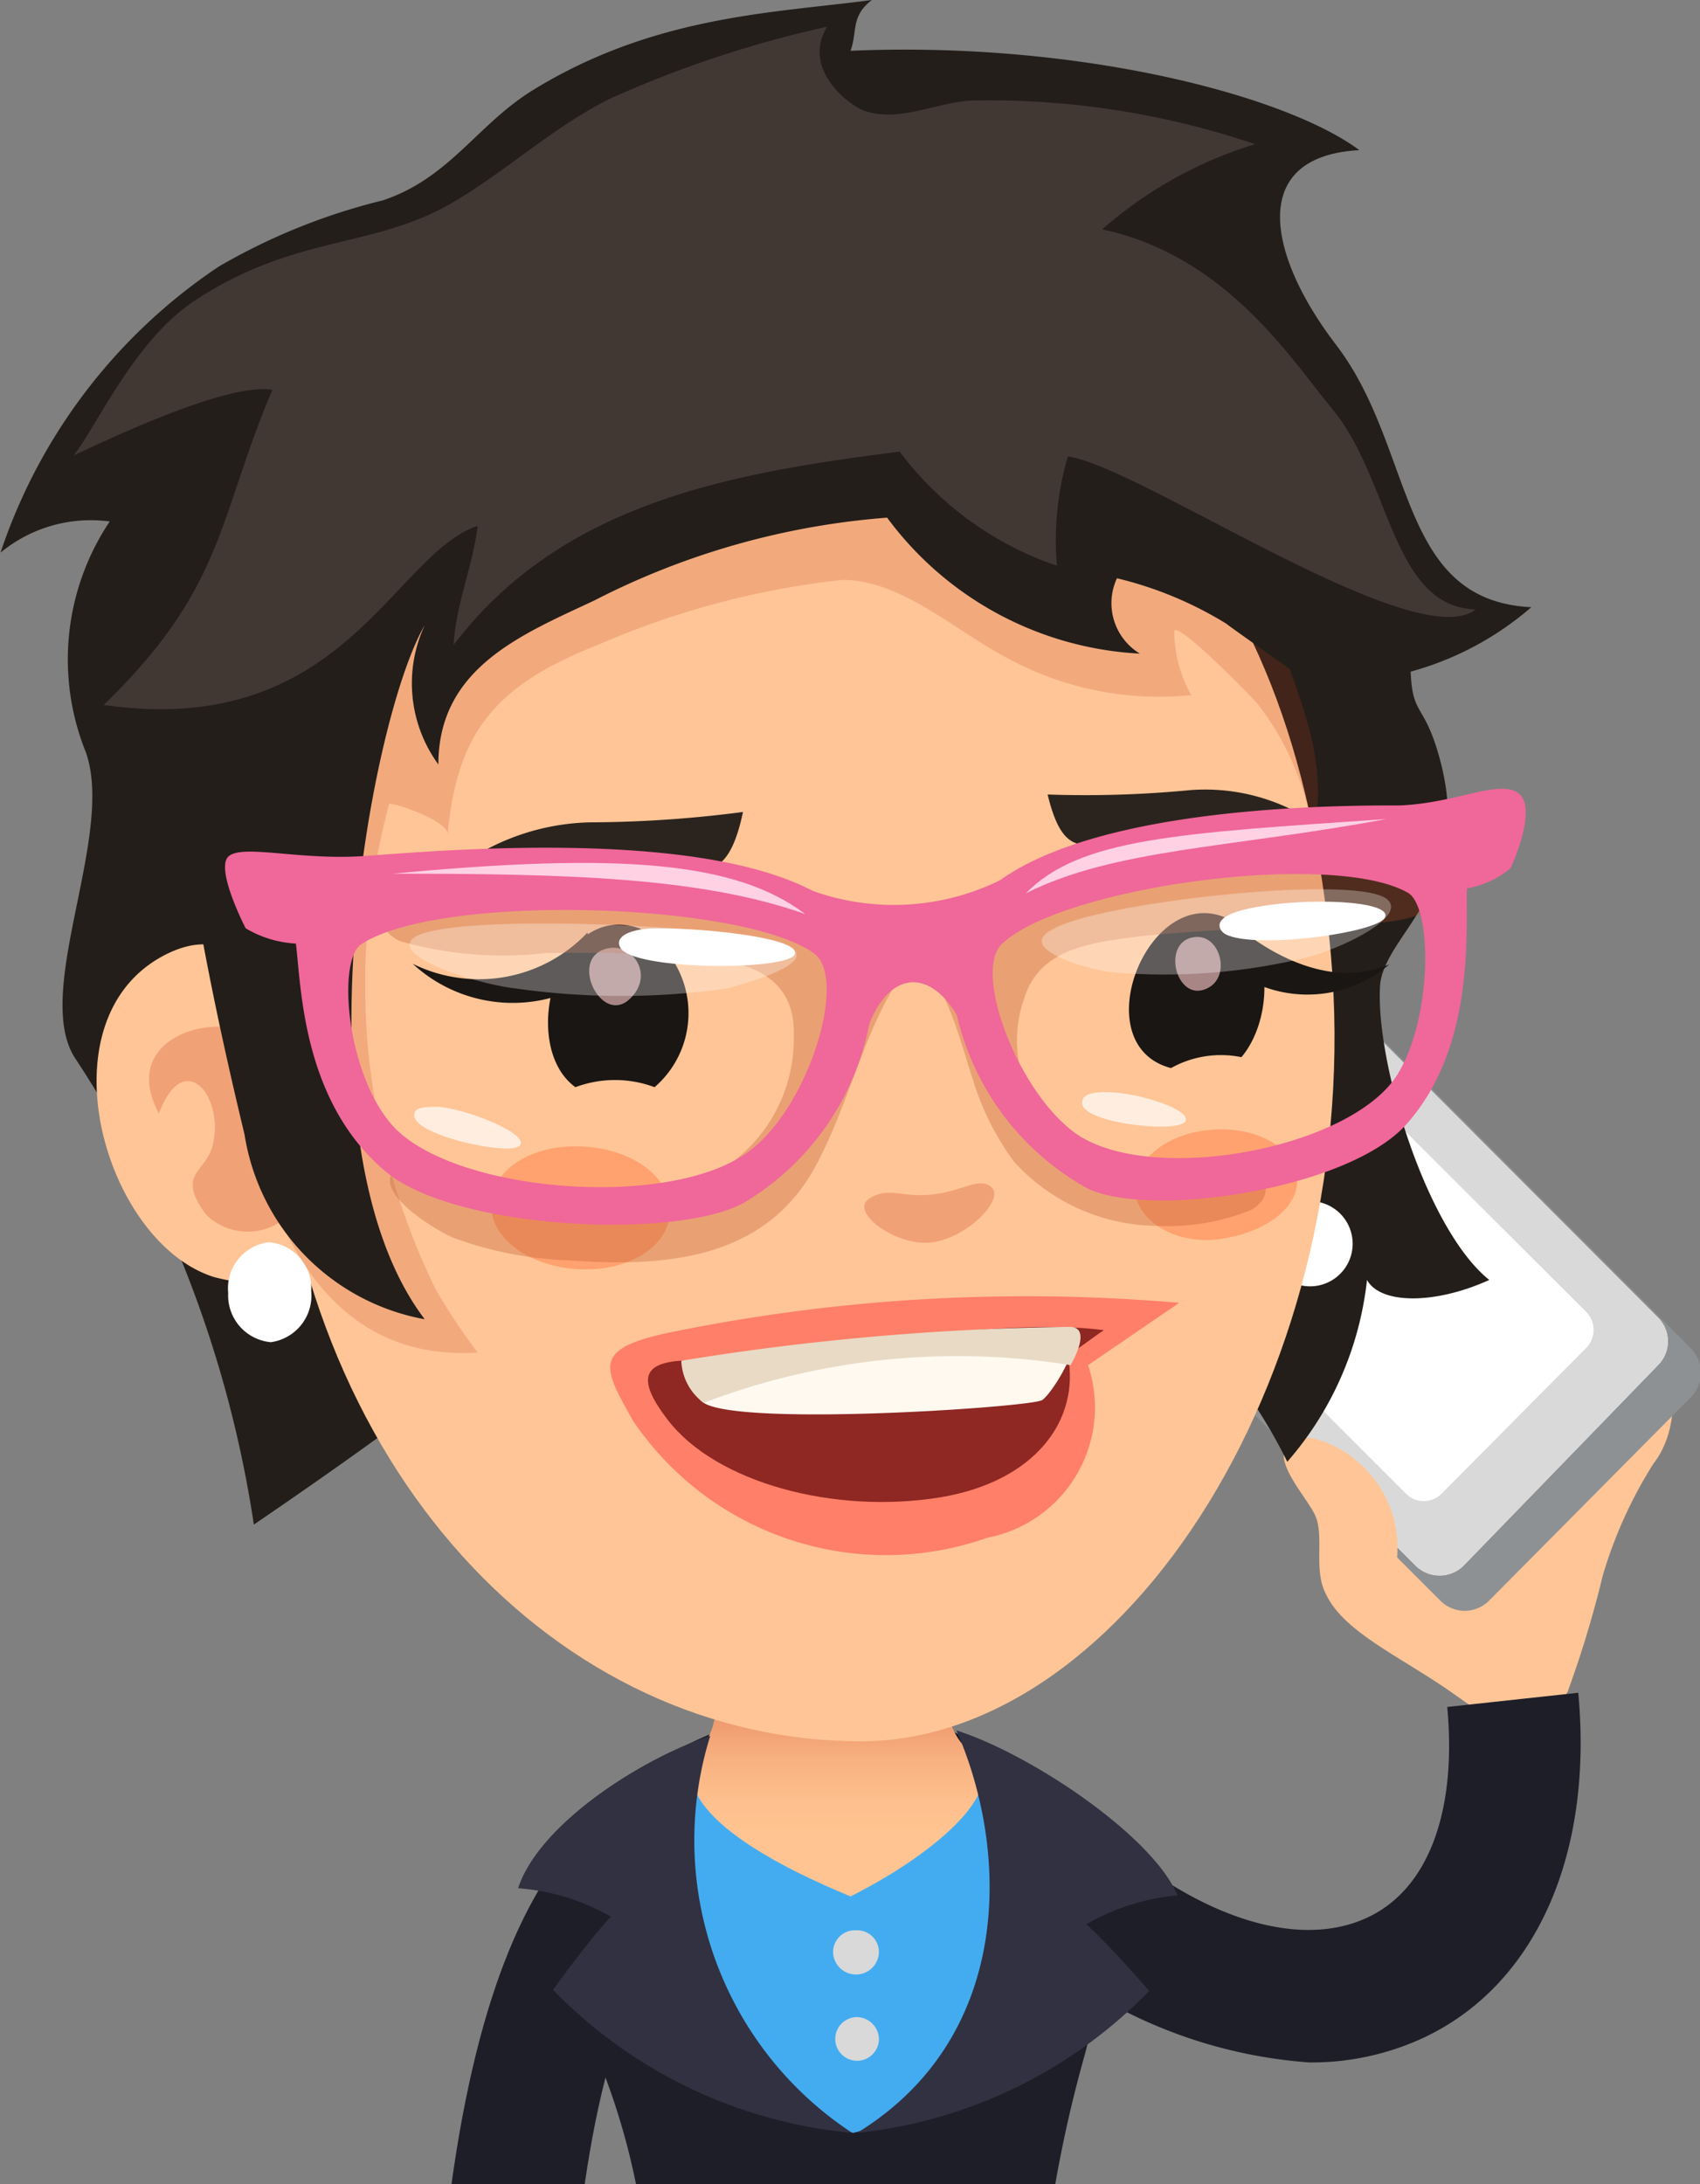 <svg id="레이어_1" data-name="레이어 1" xmlns="http://www.w3.org/2000/svg" xmlns:xlink="http://www.w3.org/1999/xlink" viewBox="0 0 31.14 40">
  <rect x="0" y="0" width="31.14" height="40" fill="#808080" stroke="none"/>
  <defs>
    <style>
      .cls-1 {
        fill: #1e1e29;
      }

      .cls-2 {
        fill: #ffc596;
      }

      .cls-3 {
        fill: #8e9194;
      }

      .cls-4 {
        fill: #141418;
      }

      .cls-5 {
        fill: #d9d9d9;
      }

      .cls-24, .cls-25, .cls-6 {
        fill: #fff;
      }

      .cls-7 {
        fill: #43acf0;
      }

      .cls-8 {
        fill: url(#linear-gradient);
      }

      .cls-9 {
        fill: #313142;
      }

      .cls-10 {
        fill: #231e1a;
      }

      .cls-11 {
        fill: #d14f2e;
      }

      .cls-11, .cls-22, .cls-24 {
        opacity: 0.3;
      }

      .cls-12 {
        fill: #bf3c1b;
        opacity: 0.2;
      }

      .cls-13 {
        fill: #423833;
      }

      .cls-14 {
        fill: #1a1614;
      }

      .cls-15 {
        fill: #2b241e;
      }

      .cls-16 {
        fill: #a88686;
      }

      .cls-17 {
        fill: #ffa26f;
      }

      .cls-18 {
        fill: #ff3b3b;
        opacity: 0.5;
      }

      .cls-19 {
        fill: #8f2722;
      }

      .cls-20 {
        fill: #fff9f0;
      }

      .cls-21 {
        fill: #e8dac5;
      }

      .cls-22 {
        fill: #b54d26;
      }

      .cls-23 {
        fill: #f06799;
      }

      .cls-25 {
        opacity: 0.7;
      }

      .cls-26 {
        fill: #ffd1e2;
      }
    </style>
    <linearGradient id="linear-gradient" x1="20.16" y1="31.44" x2="20.16" y2="33.57" gradientUnits="userSpaceOnUse">
      <stop offset="0" stop-color="#ee996d"/>
      <stop offset="0.02" stop-color="#ee9a6e"/>
      <stop offset="0.37" stop-color="#f8b181"/>
      <stop offset="0.71" stop-color="#fdbf8d"/>
      <stop offset="1" stop-color="#ffc491"/>
    </linearGradient>
  </defs>
  <title>1</title>
  <g>
    <path class="cls-1" d="M17.4,35.07l-1.51-1.9c-1.41,1.13-2.33,3.38-2.81,6.83h2.44C16,36.7,16.86,35.5,17.4,35.07Z" transform="translate(-4.81)"/>
    <g>
      <path class="cls-2" d="M29.67,27.3c-1.62,2,0,2.54,1.55,3.57.77.51,1.69,1.4,2.31.1a19.86,19.86,0,0,0,.64-2.12,8.11,8.11,0,0,1,.93-2.05C36.24,25.34,34.67,21.19,29.67,27.3Z" transform="translate(-4.81)"/>
      <g>
        <path class="cls-3" d="M29.18,18.08a.66.66,0,0,0-.91,0l-3.68,3.73a.63.63,0,0,0,0,.9l6.6,6.6a.63.63,0,0,0,.9,0l3.69-3.72a.64.64,0,0,0,0-.9Z" transform="translate(-4.81)"/>
        <path class="cls-4" d="M28.93,17.86a.62.62,0,0,0-.87,0l-3.61,3.65a.63.63,0,0,0,0,.88l6.29,6.29a.63.63,0,0,0,.88,0L35.19,25a.62.62,0,0,0,0-.87Z" transform="translate(-4.81)"/>
        <path class="cls-5" d="M28.93,17.86a.62.62,0,0,0-.87,0l-3.61,3.65a.63.63,0,0,0,0,.88l6.29,6.29a.63.63,0,0,0,.88,0L35.19,25a.62.62,0,0,0,0-.87Z" transform="translate(-4.81)"/>
        <path class="cls-6" d="M29,19.17a.46.46,0,0,0-.66,0L25.7,21.82a.48.48,0,0,0,0,.67l4.86,4.86a.46.46,0,0,0,.66,0l2.64-2.66a.47.47,0,0,0,0-.67Z" transform="translate(-4.81)"/>
      </g>
      <path class="cls-2" d="M28.34,26.56c-.11.32.43.9.56,1.19.21.45-.14,1.3.41,1.66s.8-.06,1-.44a2.06,2.06,0,0,0-.63-2.2C29.37,26.48,28.52,26.06,28.34,26.56Z" transform="translate(-4.81)"/>
      <path class="cls-1" d="M31.32,31.26c.18,1.94-.36,3.35-1.47,3.86-1.42.66-3.55-.17-5.43-2.12l-1.73,1.69a8.88,8.88,0,0,0,6.1,3.08,4.87,4.87,0,0,0,2.07-.44C32.92,36.38,34,34,33.72,31Z" transform="translate(-4.81)"/>
    </g>
    <g>
      <path class="cls-1" d="M24.68,37.63c.54-2,.37-4-1.18-5.26a6,6,0,0,0-7.22.31c-1.15.87-1.7,2.16-.65,4.7A12.79,12.79,0,0,1,16.46,40h7.68A23.86,23.86,0,0,1,24.68,37.63Z" transform="translate(-4.81)"/>
      <path class="cls-7" d="M22.57,32.07c-.84-.4-4.62-.45-5.13.08-1.37,1.4-1.2,5.88,3,6.91C23.85,38.23,24.15,32.82,22.57,32.07Z" transform="translate(-4.81)"/>
      <path class="cls-5" d="M20.49,35.35a.4.4,0,0,0-.42.39.42.42,0,0,0,.84,0A.4.4,0,0,0,20.49,35.35Z" transform="translate(-4.81)"/>
      <path class="cls-5" d="M20.49,36.94a.4.4,0,1,0,.42.4A.41.41,0,0,0,20.49,36.94Z" transform="translate(-4.81)"/>
      <path class="cls-8" d="M22.51,32c-.39-.26-.62-1.59-.56-2.64C22.08,27,18,26.91,18,29.49c0,1.15,0,2.12-.29,2.43-.59.61-.24,1.6,2.68,2.81C22,33.92,23.5,32.63,22.51,32Z" transform="translate(-4.81)"/>
    </g>
    <g>
      <path class="cls-9" d="M22.33,31.69c1,2.29,1,5.64-1.82,7.37a8.7,8.7,0,0,0,5.35-2.6s-.69-.8-1.15-1.22a4.06,4.06,0,0,1,1.67-.53C25.91,33.6,23.66,32.11,22.33,31.69Z" transform="translate(-4.81)"/>
      <path class="cls-9" d="M17.82,31.79c-1.23.4-3.13,1.6-3.52,2.79a4,4,0,0,1,1.7.52c-.43.46-1.06,1.34-1.06,1.34a8.76,8.76,0,0,0,5.48,2.62A6.41,6.41,0,0,1,17.82,31.79Z" transform="translate(-4.81)"/>
    </g>
    <g>
      <path class="cls-10" d="M29.28,6.31c-1.24-1.62-1.63-3.45.43-3.56-1.34-1-5.13-2-9.32-1.82.13-.36,0-.63.39-.93-1.8.24-4,.28-6.24,1.67-1,.63-1.51,1.6-2.72,2a11.31,11.31,0,0,0-3,1.21,10.16,10.16,0,0,0-4,5.24,2.6,2.6,0,0,1,2-.57,4.54,4.54,0,0,0-.44,4.22c.55,1.53-1,4.43-.18,5.63a21.27,21.27,0,0,1,3.26,8.52s3.3-2.24,3.59-2.65c.54-.75.66-1.68,1.25-2.42a8,8,0,0,1,6.31-2.61c1.65,0,2.25.75,3.23,1.85.64.73,3.06,1.65,4.55,4.68a6.06,6.06,0,0,0,1.46-3.33c.25.45,1.25.45,2.24,0-1.16-.93-2.09-4-2-5.4.09-1,1.88-1.83,1-4.45-.24-.69-.41-.55-.44-1.29a5.65,5.65,0,0,0,2.21-1.18C30.39,11,30.74,8.21,29.28,6.31Z" transform="translate(-4.81)"/>
      <path class="cls-6" d="M28.74,22a.86.86,0,0,0-.68,1,.78.78,0,1,0,.68-1Z" transform="translate(-4.81)"/>
      <path class="cls-2" d="M19,6.61c-5.44.48-9.63,5.25-9.21,12.83S15.1,31.88,20.57,31.89c4.84,0,9.28-6.82,8.62-14.39S24.49,6.12,19,6.61Z" transform="translate(-4.81)"/>
      <path class="cls-2" d="M7.93,17.44c-2.42,1.11-1.24,5.32.81,5.95a4,4,0,0,0,2,0l0-.08c.28-.59-.38-3.42-.56-4C9.77,17.89,9.1,16.91,7.93,17.44Z" transform="translate(-4.81)"/>
      <path class="cls-11" d="M9.34,18.92c-.66-.36-2.35.1-1.62,1.47.46-1.2,1.17-.34,1,.52-.1.58-.72.55-.13,1.34a1.09,1.09,0,0,0,1.35.13C11.07,21.76,10.14,19.35,9.34,18.92Z" transform="translate(-4.81)"/>
      <path class="cls-6" d="M9.73,22.75a.85.85,0,0,0-.74.93.86.86,0,0,0,.78.9.86.86,0,0,0,.74-.94A.84.84,0,0,0,9.73,22.75Z" transform="translate(-4.81)"/>
      <path class="cls-12" d="M25.64,7.09a27.66,27.66,0,0,0-8.93.7A10.8,10.8,0,0,0,9.1,18.66c.23,2.71,1.15,6.32,4.46,6.11a11.1,11.1,0,0,1-.77-1.16,12.67,12.67,0,0,1-.85-8.89c.17,0,1.09.33,1.07.56.18-2,1-2.78,2.8-3.49a15.36,15.36,0,0,1,4.43-1.17c1.08,0,2.08.94,3,1.42a5.81,5.81,0,0,0,3.39.69,2.43,2.43,0,0,1-.31-1.16c0-.26,1.47,1.24,1.54,1.34a5,5,0,0,1,1,2.37c.44-1.85-.83-3.38-1.08-5.28S27.22,7.22,25.64,7.09Z" transform="translate(-4.81)"/>
      <path class="cls-10" d="M28.91,8.75A5.42,5.42,0,0,0,26.6,6.16C21.34,3.75,16,5.21,11,7.62A5.88,5.88,0,0,0,8.48,10c-1.07,1.91-.14,6.83.81,10.78a4.08,4.08,0,0,0,3.3,3.38c-2.44-3.21-1-11,0-12.71A2.52,2.52,0,0,0,12.84,14c0-1.77,1.53-2.38,2.85-3a14.08,14.08,0,0,1,5.37-1.52,6.15,6.15,0,0,0,4.63,2.49,1.08,1.08,0,0,1-.42-1.38,6.87,6.87,0,0,1,2,.83c.16.13,2.41,1.69,2.41,1.77C29.61,11.8,29.9,10.48,28.91,8.75Z" transform="translate(-4.81)"/>
      <path class="cls-13" d="M29.23,7.51C28.46,6.58,27.28,4.69,25,4.2A7.6,7.6,0,0,1,27.8,2.64a15.22,15.22,0,0,0-5.11-.8c-.68,0-1.4.43-2.07.18-.22-.08-1.14-.73-.66-1.53A20.3,20.3,0,0,0,16,1.8c-1.1.54-2,1.42-3.06,2-1.42.75-2.78.53-4.57,1.71-1.1.73-1.79,2.3-2.21,2.83C6.89,8,9,7,9.8,7.14c-1,2.34-.86,3.61-3.09,5.77,4.39.63,5.29-2.76,6.85-3.28-.09.75-.4,1.43-.44,2.18,2-2.63,5.13-3.15,8.17-3.54a6,6,0,0,0,2.88,2.09,5.45,5.45,0,0,1,.2-2c1.28.16,6.38,3.67,7.47,2.8C30.31,11.12,30.28,8.79,29.23,7.51Z" transform="translate(-4.81)"/>
    </g>
    <g>
      <path class="cls-14" d="M16.52,17c-1.5-.52-2.23,2.14-1.17,2.91a2.07,2.07,0,0,1,1.45,0A1.79,1.79,0,0,0,16.52,17Z" transform="translate(-4.81)"/>
      <path class="cls-14" d="M27.37,16.86c-1.48-.82-2.75,2.27-1.11,2.7a1.88,1.88,0,0,1,1.29-.2C28.11,18.7,28.17,17.3,27.37,16.86Z" transform="translate(-4.81)"/>
      <path class="cls-15" d="M12.85,16.17a7,7,0,0,1,3.45-.43c1.22.12,1.79.68,2.12-.87a22.11,22.11,0,0,1-2.81.19A4.25,4.25,0,0,0,12.85,16.17Z" transform="translate(-4.81)"/>
      <path class="cls-15" d="M24,14.55c.34,1.41.84.84,2,.62a6.26,6.26,0,0,1,3.15.09,3.6,3.6,0,0,0-2.54-.79A20.12,20.12,0,0,1,24,14.55Z" transform="translate(-4.81)"/>
      <path class="cls-11" d="M21.84,21.88c-.53.05-.77-.16-1.12.08s.53.89,1.18.79,1.3-.78,1.08-1S22.43,21.83,21.84,21.88Z" transform="translate(-4.81)"/>
      <path class="cls-14" d="M12.37,17.65a2.7,2.7,0,0,0,3.42.2l-.22-.77A2.74,2.74,0,0,1,12.37,17.65Z" transform="translate(-4.81)"/>
      <path class="cls-14" d="M27.41,16.91l-.23.68a2.31,2.31,0,0,0,3.08.07C28.86,18.27,27.41,16.91,27.41,16.91Z" transform="translate(-4.81)"/>
      <path class="cls-16" d="M15.84,17.4c-.57.24,0,1.36.5.9S16.35,17.18,15.84,17.4Z" transform="translate(-4.81)"/>
      <path class="cls-16" d="M26.64,17.17c-.57.13-.26,1.25.32.91C27.37,17.84,27.14,17.05,26.64,17.17Z" transform="translate(-4.81)"/>
      <path class="cls-17" d="M27,20.69c-.82.06-1.44.57-1.4,1.12s.75,1,1.57.88,1.44-.57,1.4-1.12S27.82,20.62,27,20.69Z" transform="translate(-4.81)"/>
      <path class="cls-17" d="M15.54,21c-.9-.07-1.67.36-1.73,1s.64,1.17,1.54,1.24,1.67-.36,1.73-1S16.44,21.06,15.54,21Z" transform="translate(-4.81)"/>
      <g>
        <path class="cls-18" d="M26.41,23.86a32.44,32.44,0,0,0-9.32.54c-1.45.3-1.23.64-.69,1.61a5.59,5.59,0,0,0,6.5,2.15A2.43,2.43,0,0,0,24.74,25Z" transform="translate(-4.81)"/>
        <path class="cls-19" d="M17.54,24.91c-.85,0-1.17.22-.5,1.09.88,1.15,3.05,1.74,5,1.42,1.73-.29,2.56-1.41,2.33-2.6.17-.1.42-.3.66-.46C23,24.09,19.61,24.82,17.54,24.91Z" transform="translate(-4.81)"/>
        <path class="cls-20" d="M24.32,24.35a27.15,27.15,0,0,0-6.05.71c-.3.07-.94.39-.57.63.67.44,6,.08,6.2-.05S24.8,24.36,24.32,24.35Z" transform="translate(-4.81)"/>
        <path class="cls-21" d="M24.42,24.3a47.23,47.23,0,0,0-7.13.62,1,1,0,0,0,.41.77A13.06,13.06,0,0,1,24.42,25S24.83,24.32,24.42,24.3Z" transform="translate(-4.81)"/>
      </g>
    </g>
    <g>
      <path class="cls-22" d="M28.19,15.17a13.71,13.71,0,0,0-2.76.52,11.87,11.87,0,0,0-2.37.74,2.77,2.77,0,0,1-1.71.59c-1.42,0-2.65-.87-4.07-1a11.85,11.85,0,0,0-4.44.21c-.37.11-1.5.58-.72,1a6.89,6.89,0,0,0,2.72.22c.38,0,.77,0,1.15,0,1.35.09,3.42-.16,3.36,1.53a2.83,2.83,0,0,1-1.68,2.63A12.31,12.31,0,0,1,14.9,22a4.83,4.83,0,0,1-2-.37c-.18-.08-.73-.41-.9-.16-.29.42.83,1.08,1.12,1.2a6.74,6.74,0,0,0,2.08.41c1.77.13,3.58,0,4.52-1.67.55-1,.8-2.08,1.31-3.06.82-1.61,1.3.52,1.61,1.45a5,5,0,0,0,.74,1.47A3.58,3.58,0,0,0,26,22.45a4.09,4.09,0,0,0,1.7-.28c.32-.15.44-.53.05-.67a3.16,3.16,0,0,0-.87,0,8,8,0,0,1-1.09,0,3.32,3.32,0,0,1-1.32-.52,2.5,2.5,0,0,1-.69-.72,2.3,2.3,0,0,1-.2-2c.29-.91,1.27-1,2.08-1.11,1-.11,2-.12,2.95-.25a11.45,11.45,0,0,1,1.31,0c.56,0,1.77-.22,1.08-1S29.1,15.1,28.19,15.17Z" transform="translate(-4.81)"/>
      <path class="cls-23" d="M11.43,15.68c-1.16.07-2.17-.22-2.43,0S9.31,17,9.31,17a2,2,0,0,0,.92.28c.1.81.12,2.9,1.65,4.18,1.27,1.06,5.31,1.25,6.55.57a4.87,4.87,0,0,0,2.37-3.76C21.36,14.77,13.06,15.57,11.43,15.68Zm7.05,5.44c-1.5,1.05-5.44.7-6.5-.53-.82-.95-1-3-.55-3.3,1.44-.94,7-.77,8.29.17C20.35,17.91,19.62,20.33,18.48,21.12Z" transform="translate(-4.81)"/>
      <path class="cls-23" d="M30.45,14.75c-1.48,0-9,0-8.18,3.49a4.88,4.88,0,0,0,2.47,3.53c1.18.55,4.8,0,5.84-1.19,1.25-1.41,1.08-3.5,1.1-4.31a1.72,1.72,0,0,0,.8-.37s.5-1.07.16-1.36S31.5,14.71,30.45,14.75Zm-.05,4.94c-.84,1.32-4.34,2-5.79,1.13-1.1-.68-2-3-1.45-3.53,1.09-1.05,6.06-1.73,7.44-.94C31.05,16.61,31.05,18.66,30.4,19.69Z" transform="translate(-4.81)"/>
      <path class="cls-24" d="M24.13,17c-.81.38.69.76,1,.8a11,11,0,0,0,3.55-.25c.62-.14,1.93-.75,1.54-1.08C29.67,16,25,16.52,24.13,17Z" transform="translate(-4.81)"/>
      <path class="cls-6" d="M27.78,16.62c-.44.08-.73.22-.6.42.25.39,2.86.07,3-.24S28.72,16.43,27.78,16.62Z" transform="translate(-4.81)"/>
      <path class="cls-25" d="M25.06,20c-.28,0-.47.06-.42.24.11.34,1.74.51,1.88.3S25.66,20,25.06,20Z" transform="translate(-4.81)"/>
      <path class="cls-25" d="M12.87,20.27c-.29,0-.5,0-.47.18.07.36,1.75.72,1.93.53S13.5,20.35,12.87,20.27Z" transform="translate(-4.81)"/>
      <path class="cls-24" d="M19.1,17.27c-1.05-.34-6.21-.56-6.73-.08-.37.34,1.18.83,1.87.91a13.76,13.76,0,0,0,3.9,0C18.48,18,20.05,17.58,19.1,17.27Z" transform="translate(-4.81)"/>
      <path class="cls-6" d="M16.85,17c-.47,0-.79.14-.68.35.21.42,3,.43,3.19.14S17.86,17,16.85,17Z" transform="translate(-4.81)"/>
      <path class="cls-23" d="M23.17,16.1a4.42,4.42,0,0,1-3.62.16c-1.14-.37.62.72.77,1.3s0,2.4.37,1.31,1.15-1.18,1.69-.21.41-1.67.61-1.91S24.23,15.57,23.17,16.1Z" transform="translate(-4.81)"/>
      <path class="cls-26" d="M12,16c3.14,0,5.65.06,7.56.74C18.28,15.77,16.14,15.61,12,16Z" transform="translate(-4.81)"/>
      <path class="cls-26" d="M30.2,15c-3.82.26-5.61.35-6.6,1.36C25.23,15.54,27.37,15.53,30.2,15Z" transform="translate(-4.81)"/>
    </g>
  </g>
</svg>
